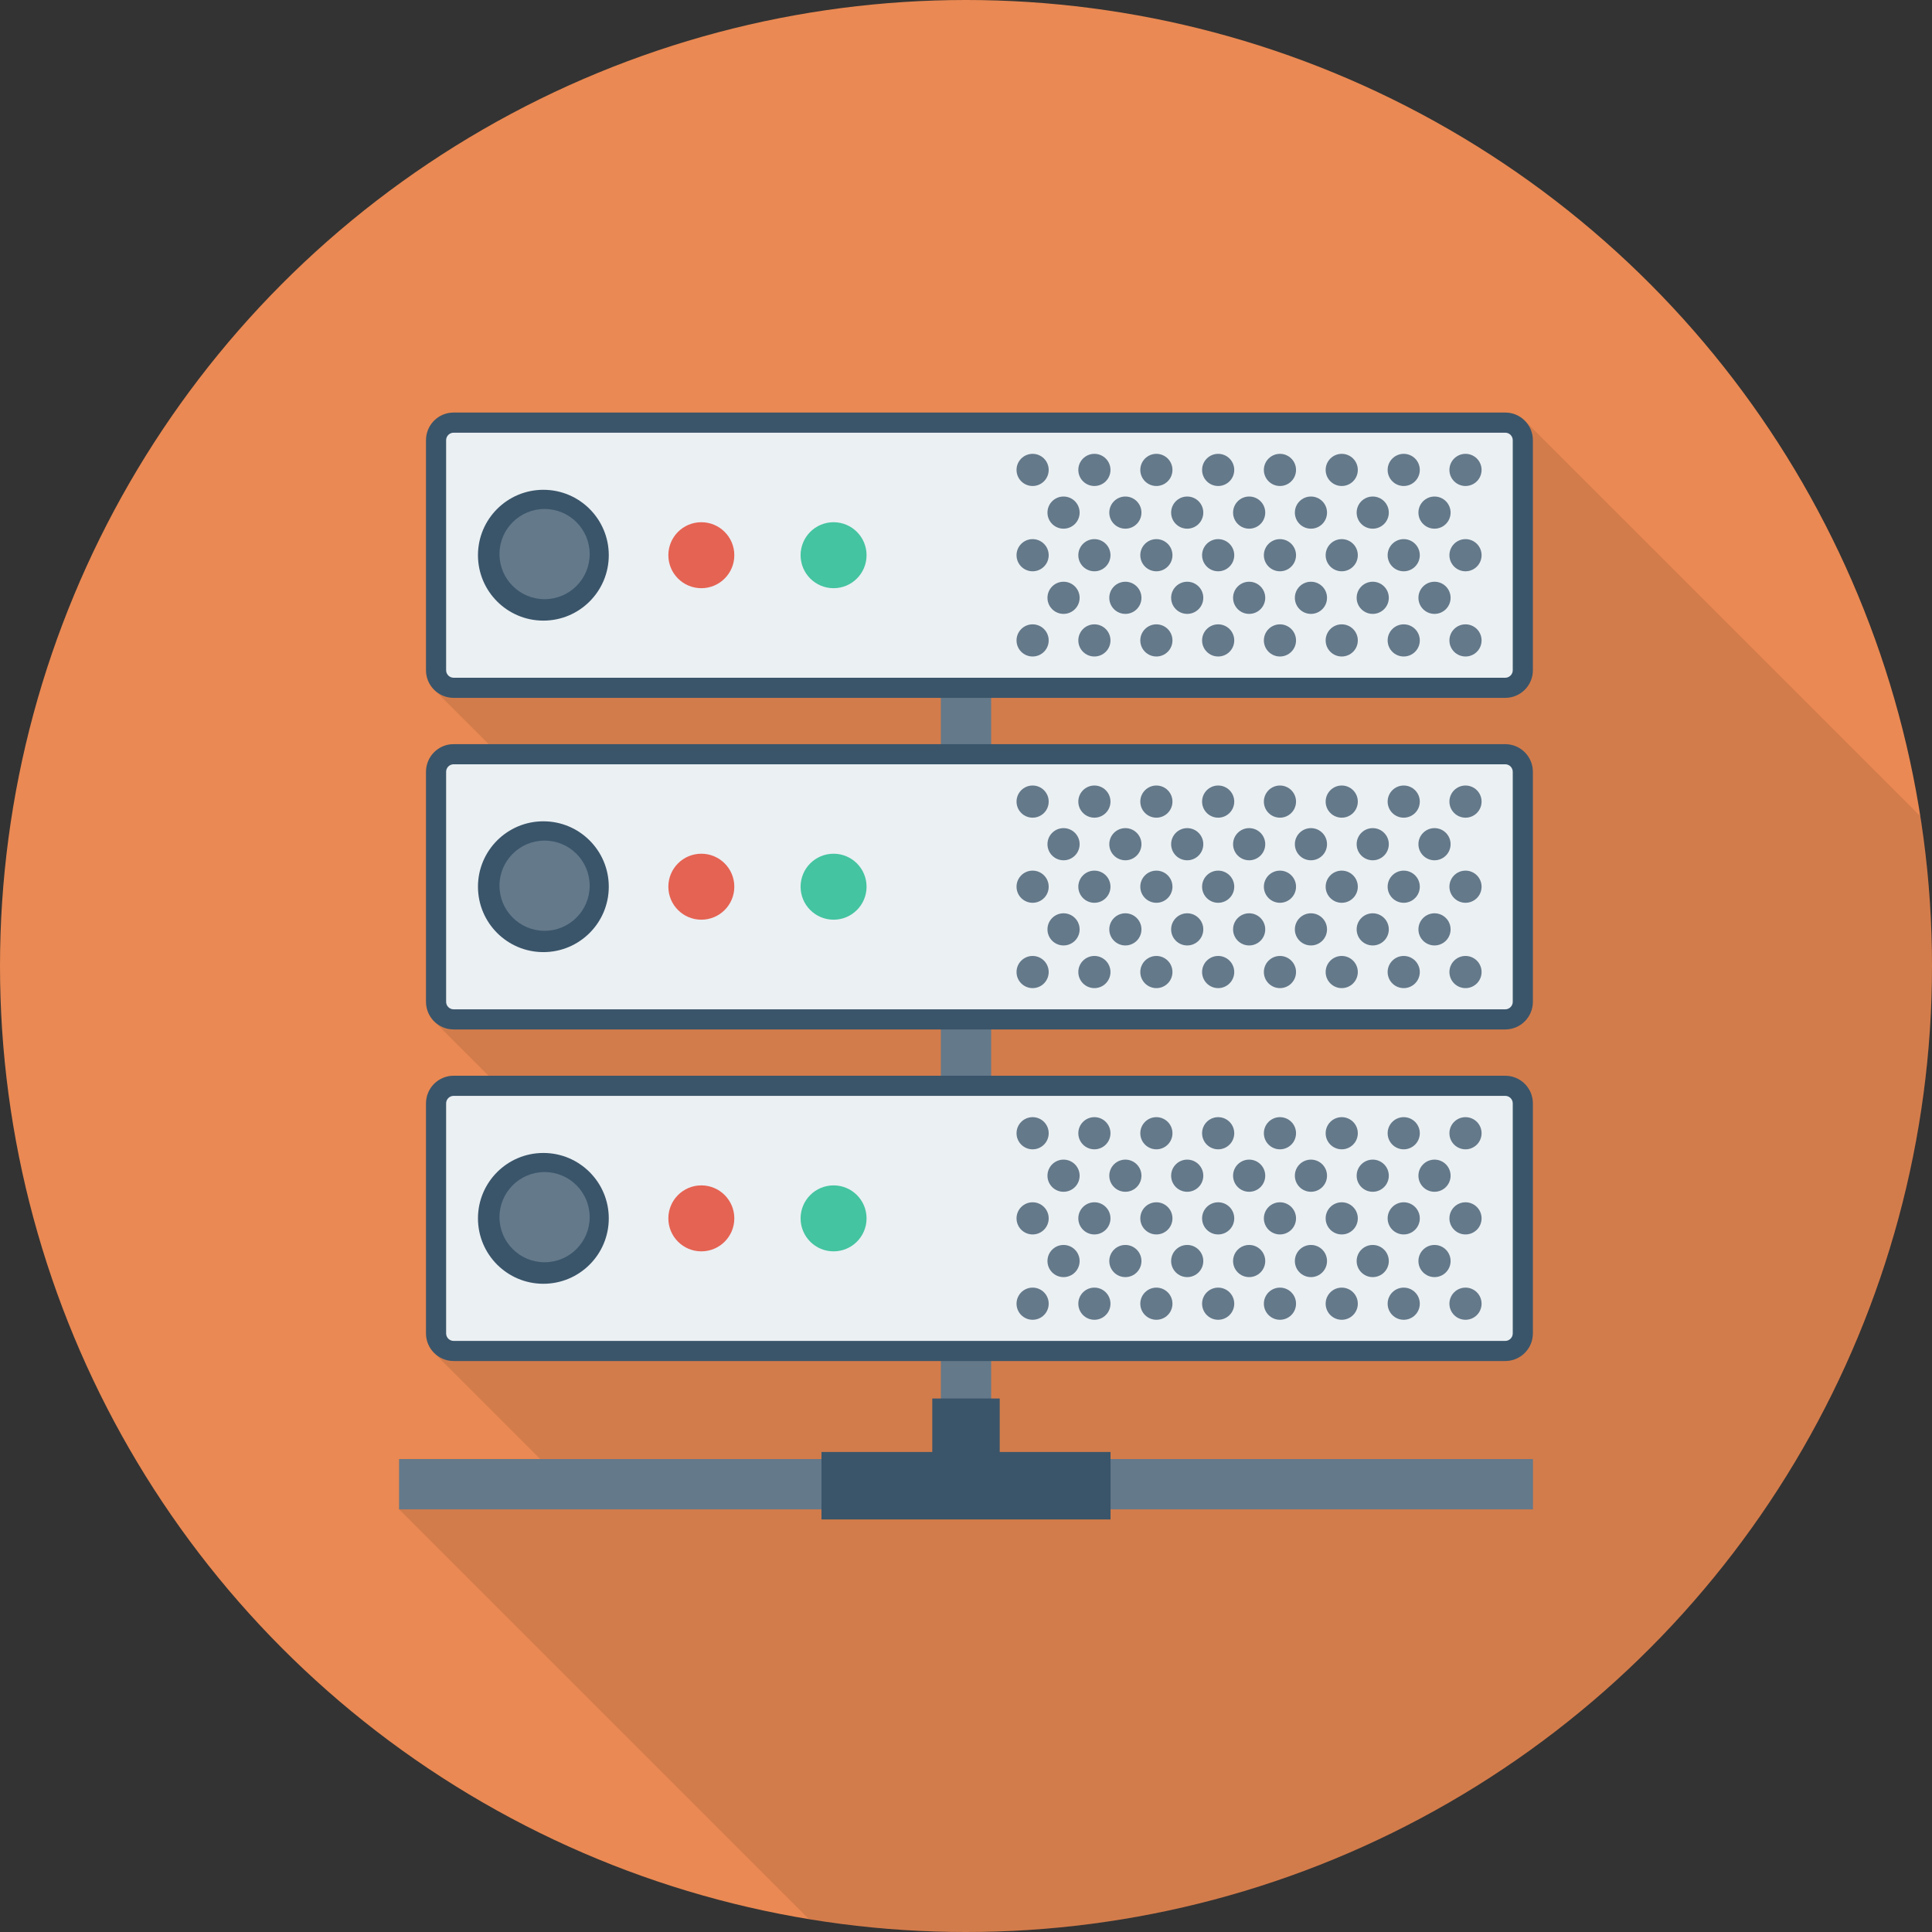<svg xmlns="http://www.w3.org/2000/svg" xmlns:xlink="http://www.w3.org/1999/xlink" id="Capa_1" x="0" y="0" version="1.1" viewBox="0 0 384 384" xml:space="preserve" style="enable-background:new 0 0 384 384"><rect x="0" y="0" width="384" height="384" fill="#333333" stroke="none"/><circle style="fill:#ea8953" cx="192" cy="192" r="192"/><path style="opacity:.1;enable-background:new" d="M299.16,81.99h-209c-3.04,0-5.48,2.48-5.48,5.52v45.72	c0,1.4,0.52,2.68,1.4,3.64l0.4,0.4l10.64,10.64h-6.96c-3.04,0-5.48,2.44-5.48,5.48v45.72c0,1.4,0.52,2.72,1.4,3.68l11.04,11.04	h-6.96c-3.04,0-5.48,2.44-5.48,5.48v45.72c0,1.399,0.52,2.68,1.4,3.64v0.04l21.28,21.28H79.32v10l81.441,81.441	C170.932,383.096,181.358,384,192,384c106.039,0,192-85.961,192-192c0-10.122-0.795-20.056-2.304-29.755L303.12,83.67	C302.12,82.63,300.72,81.99,299.16,81.99z"/><g><rect style="fill:#64798a" width="10" height="159.488" x="187" y="133.16"/><rect style="fill:#64798a" width="225.36" height="10" x="79.328" y="290"/></g><g><polygon style="fill:#3a556a" points="198.704 288.592 198.704 277.96 185.295 277.96 185.295 288.592 163.27 288.592 163.27 302 220.729 302 220.729 288.592"/><path style="fill:#3a556a" d="M299.178,82H90.165c-3.033,0-5.492,2.459-5.492,5.493v45.721c0,3.033,2.459,5.492,5.492,5.492 h209.014c3.035,0,5.494-2.459,5.494-5.492V87.493C304.673,84.459,302.214,82,299.178,82z"/></g><path style="fill:#ebf0f3" d="M90.163,134.706c-0.824,0-1.492-0.67-1.492-1.492V87.493c0-0.822,0.668-1.492,1.492-1.492h209.016	c0.824,0,1.492,0.67,1.492,1.492v45.721c0,0.822-0.668,1.492-1.492,1.492H90.163z"/><g><circle style="fill:#64798a" cx="205.24" cy="93.4" r="3.196"/><circle style="fill:#64798a" cx="217.52" cy="93.4" r="3.196"/><circle style="fill:#64798a" cx="229.84" cy="93.4" r="3.196"/><circle style="fill:#64798a" cx="242.12" cy="93.4" r="3.196"/><circle style="fill:#64798a" cx="254.4" cy="93.4" r="3.196"/><circle style="fill:#64798a" cx="266.68" cy="93.4" r="3.196"/><circle style="fill:#64798a" cx="279" cy="93.4" r="3.196"/><circle style="fill:#64798a" cx="291.28" cy="93.4" r="3.196"/><circle style="fill:#64798a" cx="211.388" cy="101.884" r="3.196"/><circle style="fill:#64798a" cx="223.676" cy="101.884" r="3.196"/><circle style="fill:#64798a" cx="235.968" cy="101.884" r="3.196"/><circle style="fill:#64798a" cx="248.28" cy="101.884" r="3.196"/><circle style="fill:#64798a" cx="260.56" cy="101.884" r="3.196"/><circle style="fill:#64798a" cx="272.84" cy="101.884" r="3.196"/><circle style="fill:#64798a" cx="285.12" cy="101.884" r="3.196"/><circle style="fill:#64798a" cx="205.24" cy="110.352" r="3.196"/><circle style="fill:#64798a" cx="217.52" cy="110.352" r="3.196"/><circle style="fill:#64798a" cx="229.84" cy="110.352" r="3.196"/><circle style="fill:#64798a" cx="242.12" cy="110.352" r="3.196"/><circle style="fill:#64798a" cx="254.4" cy="110.352" r="3.196"/><circle style="fill:#64798a" cx="266.68" cy="110.352" r="3.196"/><circle style="fill:#64798a" cx="279" cy="110.352" r="3.196"/><circle style="fill:#64798a" cx="291.28" cy="110.352" r="3.196"/><circle style="fill:#64798a" cx="211.388" cy="118.82" r="3.196"/><circle style="fill:#64798a" cx="223.676" cy="118.82" r="3.196"/><circle style="fill:#64798a" cx="235.968" cy="118.82" r="3.196"/><circle style="fill:#64798a" cx="248.28" cy="118.82" r="3.196"/><circle style="fill:#64798a" cx="260.56" cy="118.82" r="3.196"/><circle style="fill:#64798a" cx="272.84" cy="118.82" r="3.196"/><circle style="fill:#64798a" cx="285.12" cy="118.82" r="3.196"/><circle style="fill:#64798a" cx="205.24" cy="127.288" r="3.196"/><circle style="fill:#64798a" cx="217.52" cy="127.288" r="3.196"/><circle style="fill:#64798a" cx="229.84" cy="127.288" r="3.196"/><circle style="fill:#64798a" cx="242.12" cy="127.288" r="3.196"/><circle style="fill:#64798a" cx="254.4" cy="127.288" r="3.196"/><circle style="fill:#64798a" cx="266.68" cy="127.288" r="3.196"/><circle style="fill:#64798a" cx="279" cy="127.288" r="3.196"/><circle style="fill:#64798a" cx="291.28" cy="127.288" r="3.196"/></g><circle style="fill:#3a556a" cx="108" cy="110.352" r="13"/><circle style="fill:#64798a" cx="108.24" cy="110.128" r="8.964"/><circle style="fill:#e56353" cx="139.396" cy="110.352" r="6.556"/><circle style="fill:#44c4a1" cx="165.68" cy="110.352" r="6.556"/><path style="fill:#3a556a" d="M299.178,147.906H90.165c-3.033,0-5.492,2.459-5.492,5.493v45.72c0,3.033,2.459,5.492,5.492,5.492	h209.014c3.035,0,5.494-2.459,5.494-5.492v-45.72C304.673,150.365,302.214,147.906,299.178,147.906z"/><path style="fill:#ebf0f3" d="M90.163,200.612c-0.824,0-1.492-0.67-1.492-1.492v-45.72c0-0.822,0.668-1.492,1.492-1.492h209.016	c0.824,0,1.492,0.67,1.492,1.492v45.72c0,0.822-0.668,1.492-1.492,1.492H90.163z"/><g><circle style="fill:#64798a" cx="205.24" cy="159.324" r="3.196"/><circle style="fill:#64798a" cx="217.52" cy="159.324" r="3.196"/><circle style="fill:#64798a" cx="229.84" cy="159.324" r="3.196"/><circle style="fill:#64798a" cx="242.12" cy="159.324" r="3.196"/><circle style="fill:#64798a" cx="254.4" cy="159.324" r="3.196"/><circle style="fill:#64798a" cx="266.68" cy="159.324" r="3.196"/><circle style="fill:#64798a" cx="279" cy="159.324" r="3.196"/><circle style="fill:#64798a" cx="291.28" cy="159.324" r="3.196"/><circle style="fill:#64798a" cx="211.388" cy="167.792" r="3.196"/><circle style="fill:#64798a" cx="223.676" cy="167.792" r="3.196"/><circle style="fill:#64798a" cx="235.968" cy="167.792" r="3.196"/><circle style="fill:#64798a" cx="248.28" cy="167.792" r="3.196"/><circle style="fill:#64798a" cx="260.56" cy="167.792" r="3.196"/><circle style="fill:#64798a" cx="272.84" cy="167.792" r="3.196"/><circle style="fill:#64798a" cx="285.12" cy="167.792" r="3.196"/><circle style="fill:#64798a" cx="205.24" cy="176.24" r="3.196"/><circle style="fill:#64798a" cx="217.52" cy="176.24" r="3.196"/><circle style="fill:#64798a" cx="229.84" cy="176.24" r="3.196"/><circle style="fill:#64798a" cx="242.12" cy="176.24" r="3.196"/><circle style="fill:#64798a" cx="254.4" cy="176.24" r="3.196"/><circle style="fill:#64798a" cx="266.68" cy="176.24" r="3.196"/><circle style="fill:#64798a" cx="279" cy="176.24" r="3.196"/><circle style="fill:#64798a" cx="291.28" cy="176.24" r="3.196"/><circle style="fill:#64798a" cx="211.388" cy="184.72" r="3.196"/><circle style="fill:#64798a" cx="223.676" cy="184.72" r="3.196"/><circle style="fill:#64798a" cx="235.968" cy="184.72" r="3.196"/><circle style="fill:#64798a" cx="248.28" cy="184.72" r="3.196"/><circle style="fill:#64798a" cx="260.56" cy="184.72" r="3.196"/><circle style="fill:#64798a" cx="272.84" cy="184.72" r="3.196"/><circle style="fill:#64798a" cx="285.12" cy="184.72" r="3.196"/><circle style="fill:#64798a" cx="205.24" cy="193.2" r="3.196"/><circle style="fill:#64798a" cx="217.52" cy="193.2" r="3.196"/><circle style="fill:#64798a" cx="229.84" cy="193.2" r="3.196"/><circle style="fill:#64798a" cx="242.12" cy="193.2" r="3.196"/><circle style="fill:#64798a" cx="254.4" cy="193.2" r="3.196"/><circle style="fill:#64798a" cx="266.68" cy="193.2" r="3.196"/><circle style="fill:#64798a" cx="279" cy="193.2" r="3.196"/><circle style="fill:#64798a" cx="291.28" cy="193.2" r="3.196"/></g><circle style="fill:#3a556a" cx="108" cy="176.24" r="13"/><circle style="fill:#64798a" cx="108.24" cy="176.04" r="8.964"/><circle style="fill:#e56353" cx="139.396" cy="176.24" r="6.556"/><circle style="fill:#44c4a1" cx="165.68" cy="176.24" r="6.556"/><path style="fill:#3a556a" d="M299.178,213.812H90.165c-3.033,0-5.492,2.459-5.492,5.492v45.721c0,3.033,2.459,5.492,5.492,5.492	h209.014c3.035,0,5.494-2.459,5.494-5.492v-45.721C304.673,216.271,302.214,213.812,299.178,213.812z"/><path style="fill:#ebf0f3" d="M90.163,266.517c-0.824,0-1.492-0.67-1.492-1.492v-45.721c0-0.822,0.668-1.492,1.492-1.492h209.016	c0.824,0,1.492,0.67,1.492,1.492v45.721c0,0.822-0.668,1.492-1.492,1.492H90.163z"/><g><circle style="fill:#64798a" cx="205.24" cy="225.24" r="3.196"/><circle style="fill:#64798a" cx="217.52" cy="225.24" r="3.196"/><circle style="fill:#64798a" cx="229.84" cy="225.24" r="3.196"/><circle style="fill:#64798a" cx="242.12" cy="225.24" r="3.196"/><circle style="fill:#64798a" cx="254.4" cy="225.24" r="3.196"/><circle style="fill:#64798a" cx="266.68" cy="225.24" r="3.196"/><circle style="fill:#64798a" cx="279" cy="225.24" r="3.196"/><circle style="fill:#64798a" cx="291.28" cy="225.24" r="3.196"/><circle style="fill:#64798a" cx="211.388" cy="233.68" r="3.196"/><circle style="fill:#64798a" cx="223.676" cy="233.68" r="3.196"/><circle style="fill:#64798a" cx="235.968" cy="233.68" r="3.196"/><circle style="fill:#64798a" cx="248.28" cy="233.68" r="3.196"/><circle style="fill:#64798a" cx="260.56" cy="233.68" r="3.196"/><circle style="fill:#64798a" cx="272.84" cy="233.68" r="3.196"/><circle style="fill:#64798a" cx="285.12" cy="233.68" r="3.196"/><circle style="fill:#64798a" cx="205.24" cy="242.16" r="3.196"/><circle style="fill:#64798a" cx="217.52" cy="242.16" r="3.196"/><circle style="fill:#64798a" cx="229.84" cy="242.16" r="3.196"/><circle style="fill:#64798a" cx="242.12" cy="242.16" r="3.196"/><circle style="fill:#64798a" cx="254.4" cy="242.16" r="3.196"/><circle style="fill:#64798a" cx="266.68" cy="242.16" r="3.196"/><circle style="fill:#64798a" cx="279" cy="242.16" r="3.196"/><circle style="fill:#64798a" cx="291.28" cy="242.16" r="3.196"/><circle style="fill:#64798a" cx="211.388" cy="250.64" r="3.196"/><circle style="fill:#64798a" cx="223.676" cy="250.64" r="3.196"/><circle style="fill:#64798a" cx="235.968" cy="250.64" r="3.196"/><circle style="fill:#64798a" cx="248.28" cy="250.64" r="3.196"/><circle style="fill:#64798a" cx="260.56" cy="250.64" r="3.196"/><circle style="fill:#64798a" cx="272.84" cy="250.64" r="3.196"/><circle style="fill:#64798a" cx="285.12" cy="250.64" r="3.196"/><circle style="fill:#64798a" cx="205.24" cy="259.12" r="3.196"/><circle style="fill:#64798a" cx="217.52" cy="259.12" r="3.196"/><circle style="fill:#64798a" cx="229.84" cy="259.12" r="3.196"/><circle style="fill:#64798a" cx="242.12" cy="259.12" r="3.196"/><circle style="fill:#64798a" cx="254.4" cy="259.12" r="3.196"/><circle style="fill:#64798a" cx="266.68" cy="259.12" r="3.196"/><circle style="fill:#64798a" cx="279" cy="259.12" r="3.196"/><circle style="fill:#64798a" cx="291.28" cy="259.12" r="3.196"/></g><circle style="fill:#3a556a" cx="108" cy="242.16" r="13"/><circle style="fill:#64798a" cx="108.24" cy="241.92" r="8.964"/><circle style="fill:#e56353" cx="139.396" cy="242.16" r="6.556"/><circle style="fill:#44c4a1" cx="165.68" cy="242.16" r="6.556"/></svg>